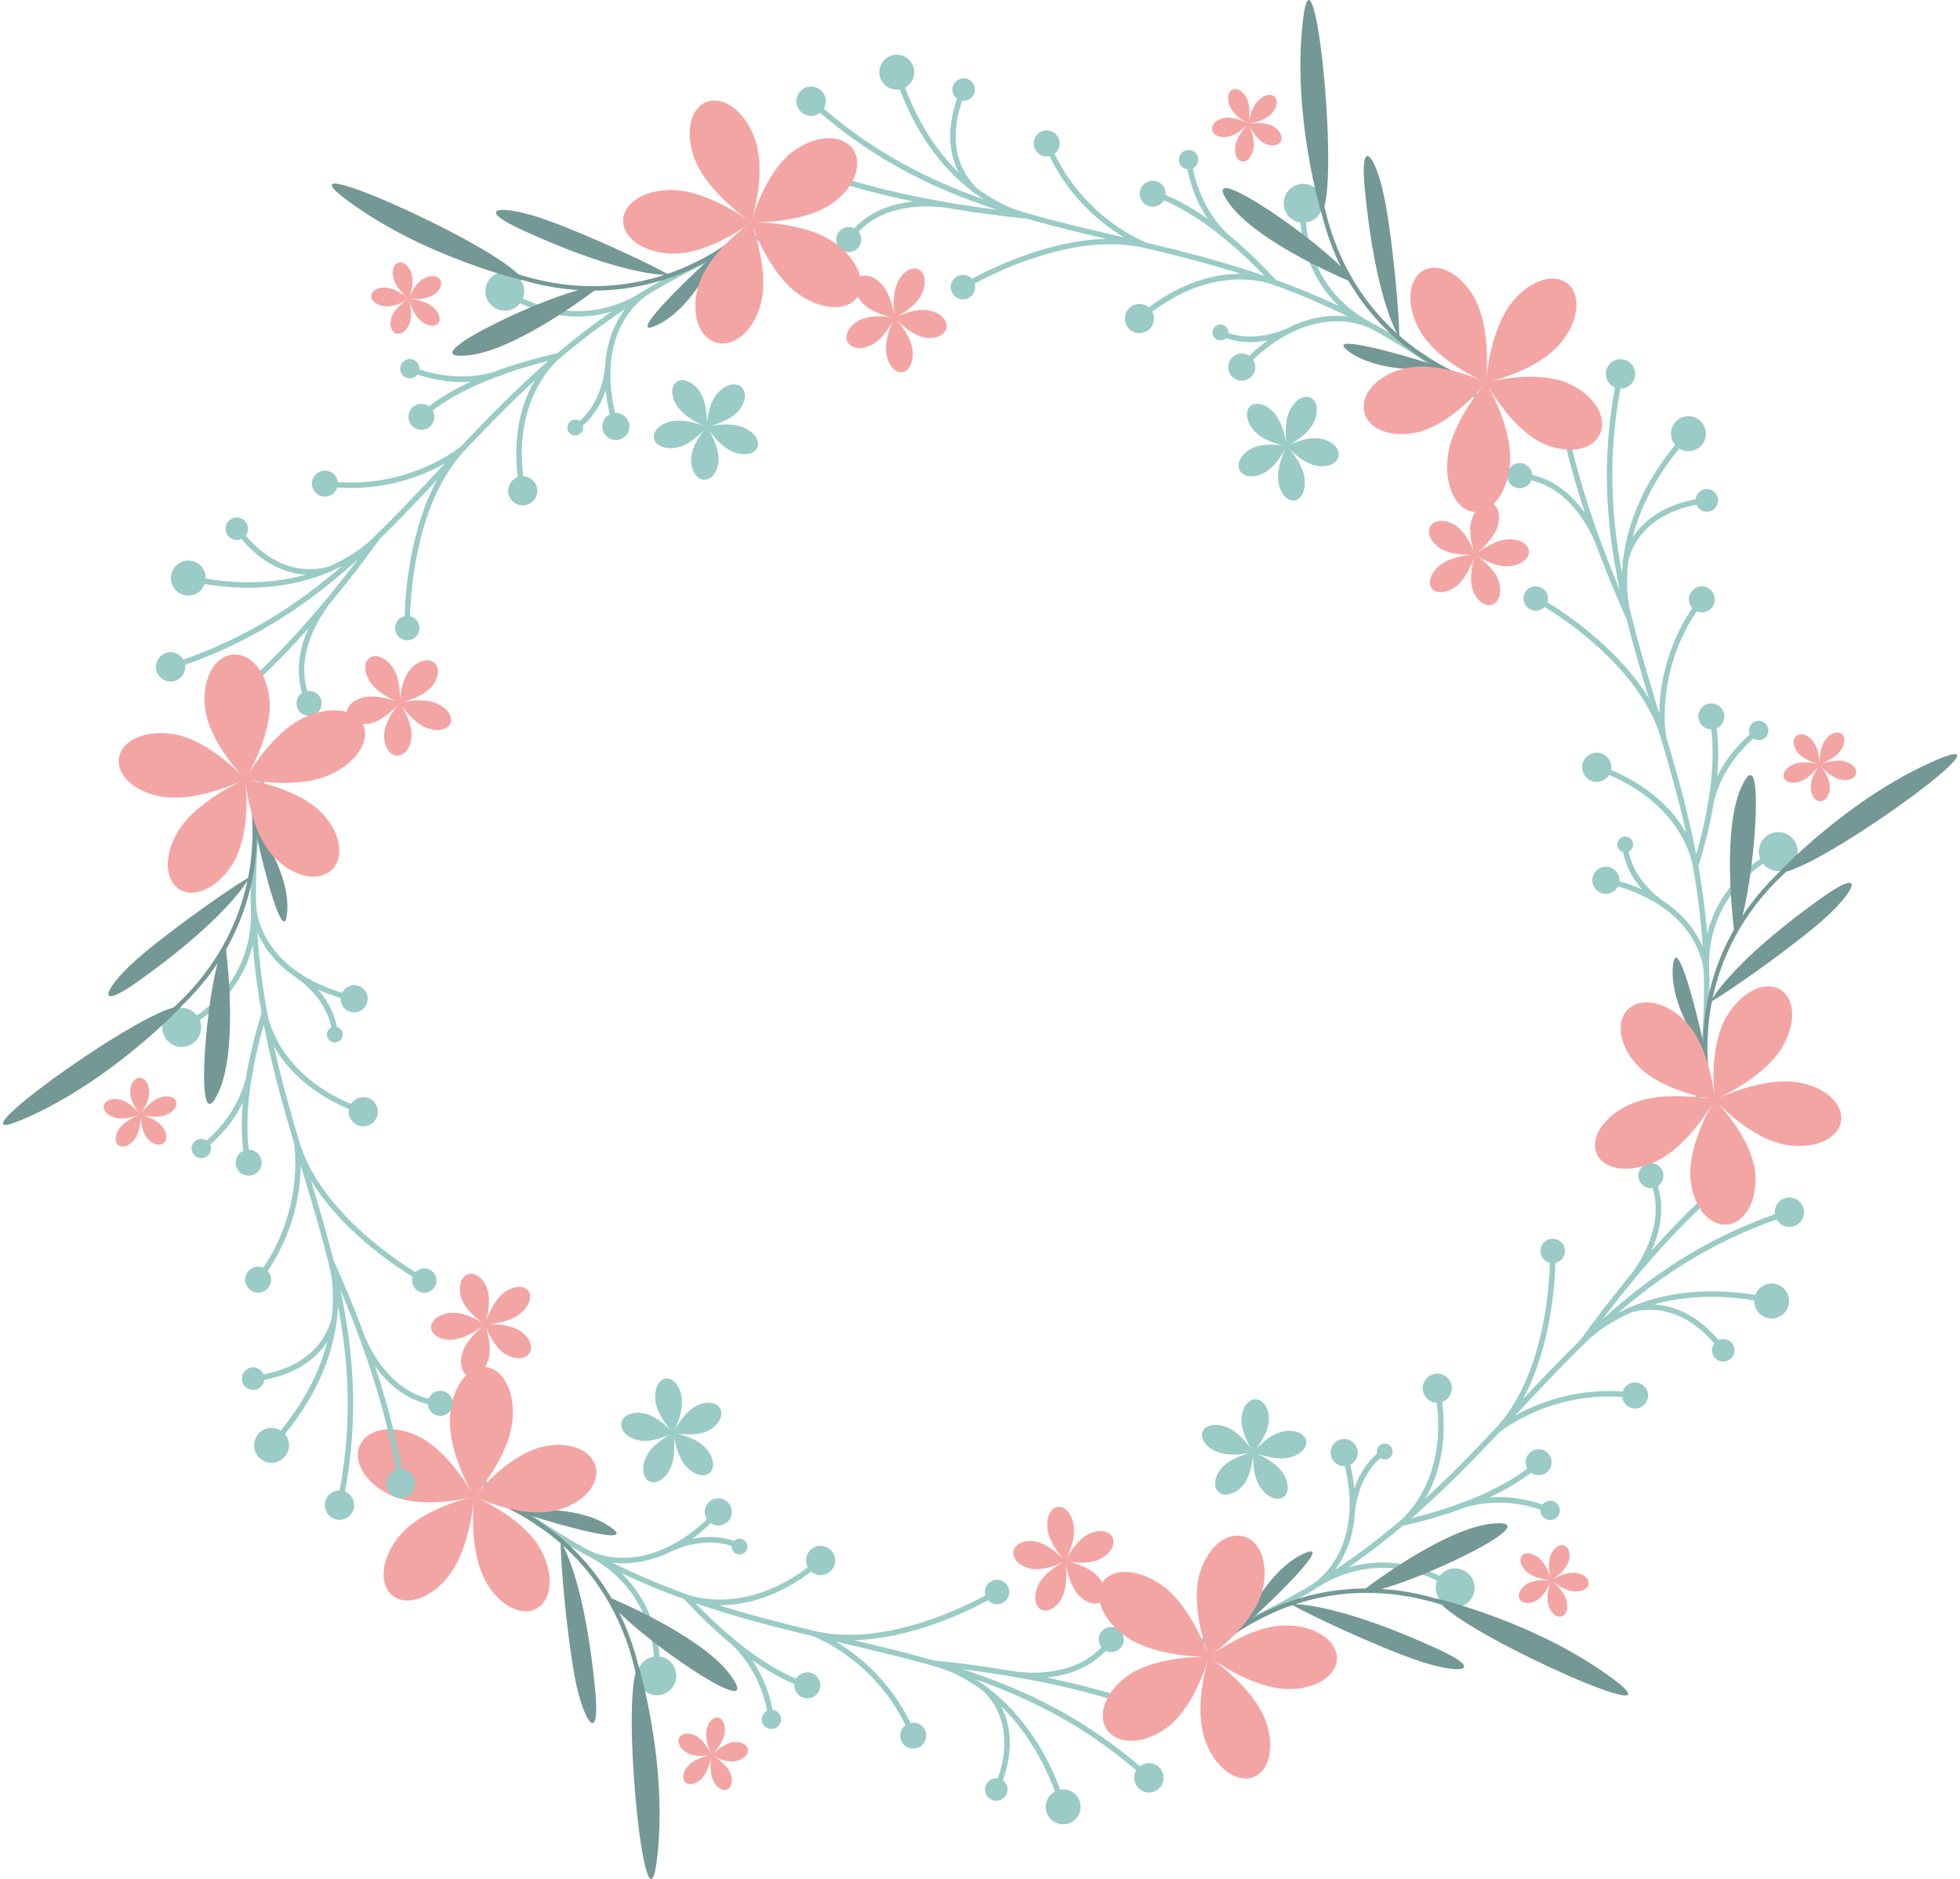 <svg width="340" height="326" viewBox="0 0 340 326" fill="none" xmlns="http://www.w3.org/2000/svg">
<g clip-path="url(#clip0_5528_6682)">
<path d="M116.997 292.176C117.794 290.489 117.077 288.475 115.393 287.676C115.076 287.525 114.743 287.445 114.413 287.397C114.124 283.725 112.818 277.749 107.797 272.926C111.473 274.667 115.104 276.152 118.698 277.454C121.762 280.777 124.584 283.394 127.097 285.45C128.961 287.272 131.92 290.963 133.08 296.794C132.75 296.955 132.465 297.221 132.295 297.577C131.898 298.417 132.256 299.418 133.092 299.816C133.931 300.213 134.93 299.854 135.328 299.017C135.725 298.177 135.366 297.176 134.53 296.778C134.364 296.698 134.191 296.656 134.018 296.637C133.304 292.981 131.923 290.142 130.505 288.042C133.685 290.277 136.179 291.502 137.803 292.157C137.707 293.08 138.184 294.007 139.071 294.427C140.195 294.96 141.54 294.482 142.072 293.356C142.603 292.23 142.126 290.883 141.002 290.351C139.942 289.847 138.7 290.251 138.11 291.239C136.032 290.389 132.436 288.552 127.764 284.754C126.918 283.936 126.278 283.474 126.076 283.333C124.382 281.864 122.569 280.152 120.654 278.147C127.546 280.527 134.303 282.265 140.973 283.856C141.358 283.997 151.458 287.801 157.082 299.309C156.793 299.524 156.547 299.8 156.383 300.146C155.852 301.272 156.329 302.619 157.453 303.151C158.577 303.684 159.922 303.206 160.454 302.08C160.985 300.954 160.508 299.607 159.384 299.075C158.916 298.853 158.414 298.815 157.946 298.918C154.247 291.335 148.659 286.99 144.983 284.802C145.322 284.882 145.662 284.963 146.001 285.04C151.894 286.419 157.684 287.775 163.381 289.472C164.94 290.014 167.489 291.114 170.333 293.196C170.551 293.366 176.709 298.321 173.087 308.523C172.267 308.418 171.438 308.831 171.066 309.617C170.602 310.595 171.018 311.763 171.995 312.228C172.972 312.693 174.138 312.276 174.602 311.298C175.015 310.429 174.727 309.412 173.971 308.87C176.053 303.029 175.079 298.77 173.692 296.053C176.92 299.203 180.414 303.915 183.008 310.804C182.457 311.099 181.987 311.561 181.698 312.17C180.981 313.684 181.625 315.493 183.136 316.211C184.648 316.93 186.454 316.282 187.171 314.771C187.889 313.257 187.242 311.448 185.733 310.73C185.144 310.451 184.51 310.384 183.914 310.49C180.546 301.515 175.617 296.057 171.284 292.772C171.054 292.554 170.906 292.439 170.897 292.432C170.842 292.391 170.778 292.365 170.714 292.349C170.24 292.006 169.773 291.688 169.318 291.393C178.826 294.729 188.074 299.399 197.121 307.151C197.083 307.215 197.038 307.276 197.003 307.346C196.401 308.62 196.942 310.137 198.213 310.74C199.481 311.343 200.999 310.801 201.601 309.527C202.203 308.254 201.662 306.737 200.391 306.134C199.494 305.707 198.479 305.861 197.742 306.435C187.741 297.862 177.516 293.023 166.987 289.6C169.577 289.924 172.024 290.28 174.32 290.659C174.538 290.707 175.092 290.819 175.905 290.925C187.725 292.978 195.401 295.534 198.931 296.881C198.71 297.987 199.244 299.142 200.311 299.649C201.563 300.245 203.062 299.71 203.657 298.452C204.253 297.198 203.718 295.697 202.463 295.101C201.316 294.556 199.971 294.966 199.296 296.002C196.305 294.86 190.386 292.865 181.548 291.031C184.939 290.704 188.856 289.543 191.812 286.393C191.821 286.399 191.831 286.406 191.84 286.412C192.926 286.929 194.223 286.464 194.739 285.376C195.254 284.289 194.79 282.987 193.704 282.474C192.619 281.957 191.318 282.422 190.806 283.51C190.441 284.283 190.575 285.161 191.072 285.79C186.419 290.691 179.197 290.402 176.024 289.982C175.534 289.899 175.037 289.812 174.535 289.732C174.483 289.719 174.445 289.713 174.439 289.709C174.419 289.703 174.4 289.709 174.381 289.706C170.631 289.09 166.5 288.529 161.975 288.077C157.415 286.775 152.797 285.665 148.115 284.565C157.921 284.328 167.512 279.728 171.396 277.631C171.576 277.826 171.793 277.996 172.05 278.115C173.106 278.619 174.371 278.166 174.874 277.105C175.377 276.046 174.925 274.779 173.865 274.276C172.809 273.772 171.544 274.225 171.041 275.286C170.807 275.78 170.788 276.316 170.932 276.8C166.196 279.359 152.819 285.707 141.226 282.942C135.795 281.646 130.306 280.251 124.734 278.493C125.118 278.493 125.515 278.493 125.932 278.474C129.512 278.304 134.844 277.108 140.717 272.656C140.881 272.794 141.057 272.922 141.262 273.019C142.523 273.618 144.029 273.08 144.627 271.816C145.226 270.552 144.688 269.045 143.426 268.445C142.165 267.845 140.66 268.384 140.061 269.648C139.705 270.398 139.76 271.235 140.122 271.915C128.715 280.546 119.239 276.636 119.139 276.595C119.117 276.585 119.098 276.585 119.075 276.579C114.848 275.049 110.57 273.266 106.224 271.104C108.533 271.38 111.588 271.226 115.092 269.782C115.149 269.776 115.204 269.763 115.258 269.734C115.367 269.677 115.476 269.625 115.582 269.571C115.931 269.417 116.286 269.247 116.642 269.067C121.544 266.921 125.189 267.624 126.918 268.227C126.883 268.772 127.174 269.308 127.699 269.558C128.385 269.882 129.205 269.59 129.528 268.904C129.851 268.217 129.56 267.396 128.875 267.072C128.337 266.816 127.715 266.947 127.318 267.348C125.935 266.838 123.434 266.274 120.071 266.963C121.131 266.197 122.214 265.305 123.312 264.266C123.402 264.327 123.492 264.388 123.591 264.436C124.763 264.994 126.166 264.49 126.723 263.316C127.28 262.143 126.777 260.738 125.605 260.18C124.433 259.622 123.03 260.125 122.473 261.299C122.111 262.066 122.204 262.928 122.636 263.589C120.353 265.738 118.156 267.242 116.104 268.265C115.838 268.384 115.566 268.516 115.29 268.65C108.661 271.617 103.675 269.693 102.42 269.099C102.311 269.042 102.199 268.984 102.087 268.929C102.071 268.92 102.051 268.92 102.035 268.913C95.999 265.594 89.838 261.498 83.522 256.325C83.321 256.158 83.019 256.19 82.853 256.392C82.827 256.424 82.808 256.456 82.792 256.491C82.699 256.684 82.747 256.921 82.92 257.062C89.85 262.739 96.591 267.124 103.182 270.616C111.268 275.434 113.103 283.061 113.458 287.39C112.379 287.548 111.399 288.224 110.896 289.286C110.099 290.973 110.816 292.987 112.501 293.786C114.185 294.584 116.196 293.866 116.994 292.179L116.997 292.176Z" fill="#9ACBC6"/>
<path d="M122.838 248.21C124.651 247.296 125.544 245.651 124.981 244.461C124.417 243.271 122.611 242.989 120.798 243.903C118.89 244.865 117.449 247.344 116.968 248.252C117.417 247.328 118.56 244.685 118.252 242.488C117.958 240.4 116.722 238.992 115.466 239.169C114.211 239.345 113.414 241.045 113.708 243.133C114.016 245.307 115.819 247.508 116.517 248.29C115.787 247.536 113.734 245.59 111.655 245.198C109.66 244.823 108.005 245.596 107.793 246.895C107.582 248.194 108.895 249.525 110.89 249.9C113.036 250.304 115.681 249.137 116.523 248.726C115.69 249.159 113.173 250.599 112.165 252.598C111.226 254.455 111.438 256.341 112.562 256.966C113.686 257.591 115.293 256.716 116.232 254.862C117.25 252.848 116.959 249.823 116.837 248.884C116.981 249.82 117.538 252.809 119.075 254.461C120.491 255.985 122.278 256.376 123.184 255.465C124.09 254.551 123.77 252.681 122.355 251.158C120.83 249.519 118.015 248.835 117.096 248.653C118.022 248.813 120.885 249.198 122.835 248.213L122.838 248.21ZM116.798 248.592C116.798 248.592 116.792 248.595 116.786 248.598C116.786 248.598 116.779 248.598 116.779 248.601C116.789 248.595 116.798 248.592 116.798 248.592ZM116.808 248.592H116.798C116.798 248.592 116.798 248.598 116.798 248.608C116.798 248.614 116.798 248.624 116.802 248.637C116.798 248.608 116.795 248.595 116.795 248.595C116.795 248.595 116.805 248.595 116.818 248.598C116.811 248.598 116.808 248.598 116.805 248.598L116.808 248.592Z" fill="#9ACBC6"/>
<path d="M190.851 270.469C192.663 269.555 193.557 267.909 192.993 266.719C192.43 265.529 190.624 265.247 188.811 266.161C186.902 267.123 185.461 269.603 184.981 270.51C185.429 269.587 186.572 266.944 186.265 264.747C185.97 262.659 184.734 261.251 183.479 261.427C182.224 261.604 181.426 263.304 181.721 265.392C182.028 267.566 183.831 269.766 184.529 270.549C183.799 269.795 181.746 267.848 179.668 267.457C177.673 267.082 176.017 267.855 175.803 269.154C175.591 270.453 176.904 271.784 178.9 272.159C181.045 272.563 183.69 271.399 184.533 270.985C183.7 271.418 181.183 272.858 180.174 274.856C179.236 276.713 179.447 278.599 180.571 279.225C181.695 279.85 183.303 278.974 184.241 277.121C185.259 275.106 184.968 272.082 184.846 271.142C184.99 272.079 185.548 275.068 187.085 276.72C188.5 278.243 190.287 278.634 191.194 277.724C192.1 276.81 191.78 274.94 190.364 273.416C188.84 271.777 186.025 271.094 185.106 270.911C186.031 271.072 188.894 271.457 190.844 270.472L190.851 270.469ZM184.811 270.85C184.811 270.85 184.805 270.854 184.798 270.857C184.798 270.857 184.792 270.857 184.792 270.86C184.802 270.854 184.811 270.85 184.811 270.85ZM184.821 270.85H184.811C184.811 270.85 184.811 270.857 184.811 270.863C184.811 270.87 184.811 270.879 184.814 270.892C184.811 270.863 184.808 270.85 184.808 270.85C184.808 270.85 184.818 270.85 184.83 270.854C184.824 270.854 184.821 270.854 184.818 270.854L184.821 270.85Z" fill="#F3A5A4"/>
<path d="M127.523 305.55C128.92 305.329 129.861 304.428 129.739 303.52C129.618 302.612 128.481 302.041 127.085 302.26C125.615 302.494 124.132 303.828 123.623 304.328C124.116 303.809 125.435 302.301 125.695 300.781C125.941 299.334 125.423 298.135 124.552 297.987C123.68 297.84 122.793 298.796 122.547 300.242C122.291 301.75 123.018 303.591 123.315 304.261C122.992 303.607 122.044 301.878 120.747 301.175C119.505 300.502 118.24 300.662 117.823 301.48C117.407 302.295 117.996 303.459 119.239 304.133C120.577 304.857 122.576 304.646 123.226 304.553C122.582 304.665 120.606 305.082 119.514 306.192C118.499 307.221 118.24 308.52 118.851 309.174C119.463 309.829 120.715 309.591 121.733 308.559C122.835 307.439 123.287 305.371 123.405 304.723C123.299 305.374 123.04 307.475 123.706 308.899C124.321 310.21 125.426 310.849 126.22 310.438C127.014 310.024 127.2 308.716 126.585 307.407C125.922 305.996 124.199 304.944 123.629 304.627C124.209 304.931 126.025 305.794 127.527 305.557L127.523 305.55ZM123.437 304.517C123.437 304.517 123.434 304.517 123.427 304.517C123.427 304.517 123.424 304.517 123.421 304.517C123.431 304.517 123.434 304.517 123.437 304.517ZM123.443 304.521L123.437 304.517C123.437 304.517 123.437 304.524 123.437 304.527C123.437 304.533 123.437 304.537 123.434 304.546C123.434 304.527 123.437 304.517 123.437 304.517C123.437 304.517 123.443 304.517 123.45 304.524C123.447 304.524 123.443 304.521 123.44 304.521H123.443Z" fill="#F3A5A4"/>
<path d="M110.246 290.197C107.976 298.776 112.177 337.922 113.987 322.398C115.911 305.89 110.759 288.952 110.759 288.952C110.752 288.962 110.746 288.975 110.74 288.981C109.901 285.53 108.748 282.461 107.403 279.751C113.804 286.168 132.769 298.959 126.736 290.649C122.278 284.507 109.286 278.673 106.093 277.303C103.054 272.095 99.358 268.378 96.156 265.844C94.692 264.686 93.258 263.717 91.909 262.899C96.841 264.522 110.88 268.458 105.914 264.943C100.892 261.389 92.505 261.812 90.667 262.171C86.917 260.067 84.16 259.275 84.118 259.262C83.913 259.205 83.702 259.323 83.644 259.529C83.638 259.551 83.634 259.577 83.631 259.599C83.615 259.782 83.731 259.952 83.91 260.003C83.968 260.019 89.581 261.629 95.675 266.447C96.191 266.854 96.726 267.306 97.264 267.781C97.222 270.299 98.17 282.477 99.643 290.63C101.12 298.792 104.2 303.125 103.249 293.218C101.696 277.066 98.705 270.132 97.655 268.124C102.506 272.502 107.909 279.529 110.246 290.194V290.197Z" fill="#749895"/>
<path d="M96.374 262.069C101.055 260.949 104.008 257.643 103.355 254.593C102.702 251.542 98.692 249.903 94.01 251.026C89.088 252.203 84.409 257.136 82.811 258.964C84.345 257.075 88.428 251.607 88.909 246.372C89.364 241.395 87.282 237.472 84.291 237.196C81.3 236.92 78.539 240.4 78.082 245.378C77.608 250.564 80.567 256.616 81.755 258.807C80.483 256.671 76.807 251.061 72.224 249.021C67.827 247.065 63.584 247.947 62.39 250.827C61.195 253.707 63.498 257.495 67.895 259.452C72.625 261.556 79.356 260.311 81.53 259.82C79.375 260.366 72.785 262.309 69.371 266.367C66.197 270.135 65.659 274.603 67.911 276.659C70.162 278.715 74.347 277.576 77.521 273.808C80.967 269.718 81.944 262.582 82.174 260.346C81.992 262.585 81.659 269.782 84.3 274.43C86.737 278.715 90.648 280.594 93.232 278.987C95.82 277.377 96.105 272.884 93.668 268.602C91.045 263.993 84.922 260.879 82.901 259.949C84.947 260.824 91.343 263.275 96.374 262.072V262.069ZM82.232 259.65C82.232 259.65 82.216 259.654 82.2 259.66C82.193 259.66 82.187 259.66 82.18 259.663C82.209 259.657 82.225 259.65 82.232 259.65ZM82.254 259.66L82.235 259.65C82.235 259.65 82.235 259.667 82.235 259.689C82.235 259.705 82.232 259.727 82.229 259.756C82.235 259.689 82.235 259.654 82.235 259.654C82.235 259.654 82.257 259.663 82.286 259.676C82.273 259.67 82.264 259.667 82.257 259.663L82.254 259.66Z" fill="#F3A5A4"/>
<path d="M255.197 273.561C254.137 272.024 252.036 271.639 250.505 272.701C250.217 272.9 249.98 273.147 249.775 273.413C246.457 271.829 240.635 269.975 233.952 271.915C237.299 269.596 240.398 267.191 243.319 264.724C247.726 263.727 251.399 262.592 254.435 261.437C256.942 260.731 261.614 260.01 267.235 261.921C267.209 262.29 267.295 262.665 267.52 262.993C268.048 263.756 269.092 263.948 269.854 263.419C270.616 262.893 270.808 261.844 270.28 261.081C269.752 260.318 268.708 260.125 267.946 260.654C267.795 260.76 267.673 260.889 267.568 261.03C264.048 259.824 260.903 259.599 258.377 259.779C261.899 258.137 264.208 256.588 265.582 255.507C266.335 256.052 267.372 256.1 268.179 255.542C269.204 254.833 269.46 253.428 268.753 252.402C268.045 251.376 266.642 251.119 265.617 251.828C264.653 252.495 264.381 253.775 264.942 254.779C263.168 256.158 259.783 258.355 254.159 260.51C253.029 260.834 252.308 261.158 252.087 261.264C249.97 261.998 247.581 262.713 244.891 263.374C250.396 258.586 255.277 253.595 259.988 248.605C260.301 248.342 268.64 241.484 281.405 242.36C281.447 242.716 281.562 243.069 281.78 243.386C282.488 244.413 283.89 244.669 284.915 243.96C285.94 243.252 286.196 241.847 285.488 240.82C284.781 239.794 283.378 239.538 282.353 240.246C281.927 240.541 281.642 240.958 281.498 241.414C273.095 240.83 266.543 243.508 262.812 245.599C263.049 245.346 263.289 245.089 263.526 244.836C267.667 240.413 271.734 236.07 276.048 231.978C277.297 230.897 279.522 229.236 282.744 227.808C283 227.703 290.366 224.842 297.376 233.081C296.873 233.739 296.818 234.666 297.312 235.381C297.926 236.272 299.143 236.494 300.034 235.878C300.924 235.262 301.145 234.043 300.53 233.152C299.982 232.36 298.961 232.1 298.115 232.485C294.106 227.76 289.936 226.474 286.894 226.317C291.23 225.092 297.052 224.415 304.306 225.615C304.286 226.24 304.45 226.878 304.831 227.433C305.782 228.812 307.668 229.159 309.045 228.206C310.422 227.254 310.765 225.364 309.817 223.985C308.866 222.606 306.98 222.263 305.603 223.212C305.065 223.584 304.69 224.101 304.485 224.668C295.041 223.103 287.855 224.646 282.849 226.766C282.545 226.856 282.372 226.926 282.36 226.933C282.295 226.962 282.241 227 282.196 227.051C281.661 227.292 281.152 227.539 280.672 227.786C288.31 221.208 296.975 215.521 308.197 211.551C308.235 211.618 308.261 211.685 308.305 211.749C309.103 212.907 310.688 213.199 311.844 212.397C313 211.599 313.292 210.011 312.491 208.853C311.694 207.695 310.108 207.404 308.952 208.205C308.136 208.77 307.761 209.729 307.889 210.653C295.477 215.04 286.177 221.49 277.953 228.912C279.529 226.827 281.059 224.883 282.536 223.081C282.686 222.917 283.061 222.491 283.557 221.84C291.24 212.612 297.292 207.234 300.219 204.847C301.065 205.595 302.333 205.704 303.303 205.033C304.443 204.244 304.732 202.676 303.944 201.534C303.156 200.392 301.59 200.104 300.45 200.893C299.406 201.614 299.089 202.987 299.646 204.09C297.164 206.114 292.479 210.248 286.475 217C287.887 213.895 288.841 209.915 287.595 205.781C287.605 205.774 287.615 205.771 287.624 205.765C288.614 205.081 288.86 203.722 288.178 202.73C287.496 201.739 286.138 201.492 285.149 202.176C284.159 202.859 283.913 204.219 284.595 205.21C285.082 205.915 285.908 206.236 286.702 206.121C288.614 212.606 284.752 218.725 282.801 221.269C282.484 221.65 282.164 222.038 281.841 222.433C281.806 222.471 281.78 222.5 281.773 222.504C281.761 222.52 281.754 222.536 281.741 222.552C279.333 225.499 276.784 228.799 274.129 232.497C270.725 235.801 267.456 239.252 264.163 242.764C268.861 234.14 269.681 223.523 269.809 219.104C270.069 219.046 270.322 218.94 270.555 218.78C271.519 218.113 271.76 216.791 271.093 215.826C270.427 214.861 269.108 214.62 268.144 215.287C267.18 215.954 266.94 217.276 267.606 218.241C267.917 218.69 268.368 218.975 268.861 219.091C268.704 224.479 267.507 239.255 259.321 247.925C255.485 251.988 251.536 256.052 247.229 260.003C247.425 259.67 247.62 259.327 247.812 258.955C249.455 255.763 251.088 250.542 250.175 243.223C250.377 243.149 250.576 243.059 250.761 242.931C251.911 242.135 252.196 240.561 251.405 239.409C250.611 238.258 249.039 237.972 247.889 238.765C246.742 239.56 246.454 241.135 247.245 242.286C247.716 242.969 248.465 243.341 249.237 243.367C250.998 257.575 242.88 263.839 242.794 263.903C242.775 263.916 242.765 263.935 242.749 263.951C239.313 266.854 235.63 269.673 231.589 272.358C232.982 270.491 234.378 267.768 234.881 264.006C234.903 263.955 234.919 263.897 234.922 263.836C234.929 263.711 234.935 263.595 234.945 263.474C234.986 263.095 235.018 262.704 235.041 262.303C235.636 256.979 238.067 254.166 239.454 252.966C239.908 253.268 240.517 253.284 240.994 252.954C241.619 252.521 241.775 251.664 241.343 251.039C240.911 250.413 240.056 250.256 239.431 250.689C238.941 251.029 238.743 251.632 238.89 252.177C237.76 253.124 236.021 255.01 234.935 258.271C234.804 256.969 234.573 255.584 234.224 254.111C234.32 254.063 234.42 254.018 234.509 253.954C235.576 253.217 235.845 251.751 235.108 250.68C234.372 249.612 232.908 249.342 231.838 250.08C230.772 250.818 230.503 252.287 231.24 253.355C231.723 254.054 232.514 254.403 233.302 254.358C234.019 257.415 234.221 260.071 234.08 262.364C234.051 262.656 234.026 262.954 234.006 263.262C233.257 270.494 229.097 273.859 227.96 274.648C227.855 274.715 227.749 274.783 227.646 274.853C227.63 274.863 227.621 274.879 227.608 274.892C221.719 278.468 215.096 281.762 207.465 284.655C207.218 284.748 207.097 285.023 207.19 285.267C207.202 285.306 207.222 285.338 207.244 285.37C207.366 285.546 207.593 285.623 207.801 285.543C216.175 282.371 223.336 278.718 229.651 274.744C237.859 270.138 245.375 272.361 249.295 274.218C248.891 275.232 248.987 276.422 249.653 277.387C250.713 278.923 252.814 279.308 254.345 278.246C255.876 277.185 256.263 275.081 255.203 273.548L255.197 273.561Z" fill="#9ACBC6"/>
<path d="M220.102 246.51C220.217 244.48 219.24 242.883 217.93 242.777C216.621 242.671 215.474 244.095 215.359 246.125C215.237 248.261 216.659 250.75 217.203 251.619C216.627 250.769 214.917 248.454 212.861 247.626C210.907 246.837 209.072 247.206 208.599 248.383C208.125 249.56 209.194 251.1 211.148 251.889C213.181 252.71 215.983 252.245 217.011 252.03C215.996 252.287 213.287 253.095 211.907 254.702C210.584 256.244 210.424 258.069 211.442 258.9C212.461 259.734 214.267 259.259 215.589 257.717C217.011 256.058 217.325 253.181 217.392 252.242C217.351 253.181 217.338 256.084 218.558 257.957C219.695 259.699 221.431 260.459 222.535 259.795C223.637 259.134 223.685 257.3 222.551 255.558C221.318 253.669 218.558 252.405 217.684 252.043C218.564 252.386 221.427 253.396 223.624 252.89C225.648 252.421 226.881 251.068 226.545 249.827C226.209 248.585 224.431 247.925 222.407 248.393C220.23 248.896 218.231 250.997 217.61 251.703C218.212 250.981 219.977 248.691 220.098 246.507L220.102 246.51ZM217.412 251.94C217.412 251.94 217.412 251.947 217.412 251.953C217.412 251.953 217.412 251.959 217.412 251.963C217.412 251.95 217.412 251.943 217.412 251.94ZM217.418 251.931L217.412 251.937C217.412 251.937 217.418 251.937 217.428 251.943C217.434 251.943 217.444 251.95 217.453 251.953C217.428 251.943 217.412 251.937 217.412 251.937C217.412 251.937 217.418 251.927 217.428 251.918C217.424 251.921 217.421 251.927 217.418 251.927V251.931Z" fill="#9ACBC6"/>
<path d="M272.025 271.117C272.531 269.795 272.224 268.528 271.378 268.179C270.533 267.829 269.47 268.532 268.961 269.853C268.426 271.245 268.842 273.198 269.018 273.891C268.817 273.205 268.173 271.306 266.985 270.318C265.858 269.381 264.561 269.234 263.997 269.914C263.433 270.594 263.814 271.841 264.945 272.781C266.12 273.759 268.077 274.048 268.804 274.122C268.077 274.077 266.107 274.035 264.852 274.808C263.648 275.549 263.155 276.726 263.654 277.496C264.151 278.266 265.451 278.336 266.655 277.595C267.949 276.797 268.769 274.956 269.012 274.35C268.785 274.962 268.16 276.887 268.573 278.388C268.957 279.783 269.947 280.658 270.821 280.453C271.692 280.248 272.112 279.045 271.731 277.647C271.314 276.13 269.752 274.706 269.249 274.279C269.761 274.696 271.446 275.972 273.009 276.104C274.45 276.226 275.554 275.591 275.596 274.693C275.638 273.798 274.597 272.98 273.156 272.861C271.606 272.73 269.835 273.698 269.271 274.035C269.825 273.686 271.478 272.541 272.025 271.12V271.117ZM269.089 274.144C269.089 274.144 269.089 274.148 269.086 274.154C269.086 274.154 269.086 274.157 269.086 274.16C269.086 274.151 269.089 274.147 269.092 274.144H269.089ZM269.095 274.141L269.089 274.144C269.089 274.144 269.092 274.147 269.098 274.151C269.102 274.154 269.108 274.157 269.114 274.164C269.098 274.151 269.092 274.144 269.092 274.144C269.092 274.144 269.098 274.141 269.105 274.135C269.102 274.135 269.098 274.138 269.095 274.141Z" fill="#F3A5A4"/>
<path d="M250.111 278.423C256.394 284.684 292.345 300.611 279.826 291.281C266.514 281.358 249.291 277.358 249.291 277.358C249.295 277.368 249.304 277.381 249.308 277.39C245.903 276.393 242.675 275.857 239.655 275.671C248.404 273.33 268.948 263.275 258.745 264.352C251.203 265.148 239.665 273.5 236.885 275.584C230.865 275.616 225.802 276.964 222.007 278.474C220.275 279.164 218.718 279.924 217.338 280.684C221.21 277.22 231.627 267.008 226.106 269.558C220.521 272.137 216.694 279.622 216.086 281.396C212.39 283.596 210.325 285.591 210.296 285.62C210.145 285.768 210.142 286.015 210.289 286.165C210.305 286.181 210.325 286.197 210.344 286.21C210.491 286.316 210.699 286.303 210.834 286.169C210.875 286.127 215.077 282.063 222.289 279.186C222.9 278.942 223.557 278.705 224.236 278.474C226.391 279.77 237.398 285.036 245.183 287.833C252.981 290.636 258.268 290.126 249.224 286.002C234.48 279.273 226.99 278.4 224.729 278.307C230.942 276.287 239.716 275.116 250.108 278.42L250.111 278.423Z" fill="#749895"/>
<path d="M218.853 276.393C220.223 271.774 218.843 267.56 215.878 266.601C212.912 265.642 209.492 268.301 208.121 272.919C206.68 277.778 208.605 284.302 209.386 286.601C208.519 284.324 205.832 278.051 201.547 275.02C197.473 272.137 193.035 271.983 191.302 274.436C189.57 276.893 191.197 281.027 195.273 283.911C199.52 286.916 206.235 287.374 208.72 287.442C206.235 287.477 199.549 287.859 195.494 290.816C191.603 293.654 190.246 297.772 192.138 300.249C194.031 302.725 198.46 302.622 202.347 299.787C206.53 296.737 208.823 290.274 209.486 288.144C208.88 290.287 207.266 296.974 209.066 301.964C210.738 306.602 214.334 309.303 217.235 308.376C220.137 307.452 221.248 303.251 219.576 298.613C217.764 293.581 212.08 289.161 210.264 287.846C212.108 289.122 218.164 293.013 223.506 293.042C228.428 293.071 232.011 290.62 231.912 287.573C231.813 284.523 228.072 282.031 223.147 282.002C217.85 281.97 212.096 285.726 210.28 287.015C212.064 285.678 217.376 281.358 218.853 276.389V276.393ZM209.691 287.448C209.691 287.448 209.687 287.464 209.681 287.48C209.681 287.483 209.678 287.493 209.675 287.5C209.681 287.471 209.687 287.455 209.687 287.448H209.691ZM209.71 287.432L209.691 287.445C209.691 287.445 209.703 287.455 209.723 287.467C209.735 287.477 209.751 287.49 209.777 287.506C209.723 287.467 209.691 287.448 209.691 287.448C209.691 287.448 209.71 287.432 209.735 287.413C209.726 287.423 209.716 287.429 209.71 287.432Z" fill="#F3A5A4"/>
<path d="M308.2 144.383C306.342 144.534 304.959 146.163 305.109 148.023C305.138 148.376 305.234 148.7 305.359 149.011C302.33 151.096 297.818 155.217 296.152 161.985C295.822 157.924 295.291 154.034 294.618 150.265C295.96 145.945 296.812 142.189 297.334 138.982C297.978 136.455 299.688 132.041 304.152 128.122C304.456 128.327 304.828 128.443 305.222 128.411C306.144 128.337 306.832 127.526 306.759 126.599C306.685 125.675 305.875 124.985 304.949 125.059C304.027 125.133 303.339 125.944 303.412 126.871C303.428 127.054 303.479 127.227 303.547 127.388C300.745 129.835 298.977 132.452 297.869 134.732C298.211 130.855 298.026 128.08 297.779 126.345C298.628 125.967 299.188 125.091 299.108 124.11C299.009 122.869 297.92 121.942 296.681 122.044C295.441 122.144 294.516 123.234 294.618 124.475C294.714 125.646 295.685 126.522 296.831 126.538C297.135 128.767 297.344 132.802 296.396 138.754C296.111 139.896 296.031 140.682 296.011 140.929C295.586 143.132 295.012 145.56 294.24 148.226C292.851 141.057 290.977 134.328 289.017 127.747C288.947 127.343 287.186 116.682 294.327 106.049C294.657 106.194 295.019 106.268 295.4 106.239C296.639 106.139 297.565 105.049 297.462 103.808C297.363 102.566 296.274 101.639 295.035 101.742C293.795 101.842 292.87 102.932 292.972 104.173C293.014 104.69 293.232 105.145 293.555 105.501C288.848 112.499 287.887 119.52 287.832 123.802C287.73 123.468 287.631 123.135 287.528 122.798C285.773 116.996 284.054 111.297 282.67 105.507C282.36 103.885 282.036 101.123 282.414 97.614C282.452 97.338 283.66 89.522 294.289 87.563C294.606 88.326 295.377 88.839 296.245 88.769C297.321 88.682 298.125 87.736 298.035 86.658C297.949 85.581 297.004 84.775 295.928 84.862C294.971 84.939 294.234 85.696 294.144 86.623C288.053 87.739 284.857 90.712 283.202 93.272C284.31 88.897 286.638 83.512 291.301 77.819C291.832 78.149 292.463 78.326 293.136 78.271C294.804 78.136 296.043 76.674 295.909 75.003C295.774 73.332 294.311 72.091 292.646 72.225C290.977 72.36 289.738 73.826 289.872 75.493C289.924 76.145 290.183 76.728 290.574 77.193C284.499 84.602 282.241 91.607 281.569 97.008C281.495 97.316 281.469 97.502 281.469 97.515C281.46 97.585 281.469 97.65 281.489 97.714C281.428 98.297 281.389 98.862 281.36 99.404C279.493 89.49 278.904 79.131 281.085 67.411C281.162 67.411 281.236 67.421 281.312 67.414C282.712 67.302 283.756 66.07 283.644 64.669C283.532 63.267 282.302 62.222 280.902 62.334C279.503 62.446 278.459 63.678 278.571 65.079C278.651 66.07 279.292 66.876 280.153 67.225C277.742 80.186 278.667 91.475 280.973 102.319C279.958 99.911 279.042 97.611 278.219 95.43C278.152 95.218 277.972 94.68 277.658 93.923C273.521 82.646 271.897 74.708 271.295 70.974C272.362 70.615 273.095 69.57 272.999 68.396C272.887 67.01 271.676 65.981 270.293 66.093C268.909 66.205 267.881 67.418 267.994 68.803C268.096 70.07 269.124 71.032 270.357 71.1C270.866 74.262 272.099 80.394 274.933 88.977C272.954 86.2 269.992 83.383 265.794 82.392C265.794 82.38 265.794 82.37 265.794 82.357C265.697 81.158 264.647 80.263 263.449 80.362C262.252 80.458 261.358 81.51 261.457 82.71C261.554 83.909 262.604 84.804 263.802 84.705C264.653 84.634 265.345 84.079 265.64 83.332C272.205 84.917 275.564 91.328 276.787 94.288C276.957 94.757 277.133 95.228 277.316 95.706C277.332 95.757 277.345 95.793 277.345 95.799C277.351 95.818 277.364 95.834 277.37 95.85C278.715 99.41 280.294 103.275 282.164 107.425C283.317 112.031 284.669 116.592 286.058 121.201C280.947 112.814 272.179 106.794 268.423 104.475C268.503 104.221 268.538 103.949 268.516 103.666C268.42 102.499 267.398 101.627 266.232 101.723C265.067 101.819 264.196 102.842 264.292 104.01C264.388 105.177 265.409 106.049 266.575 105.953C267.119 105.908 267.59 105.658 267.939 105.293C272.519 108.121 284.697 116.547 288.101 127.987C289.696 133.347 291.233 138.806 292.502 144.518C292.313 144.181 292.111 143.841 291.887 143.488C289.949 140.47 286.25 136.442 279.465 133.571C279.503 133.36 279.525 133.142 279.506 132.917C279.394 131.525 278.174 130.486 276.784 130.598C275.394 130.71 274.357 131.932 274.469 133.324C274.581 134.716 275.801 135.756 277.191 135.643C278.02 135.576 278.715 135.111 279.122 134.457C292.29 140.034 293.645 150.208 293.658 150.314C293.658 150.336 293.67 150.355 293.677 150.378C294.468 154.81 295.064 159.413 295.368 164.259C294.452 162.12 292.793 159.544 289.792 157.228C289.757 157.184 289.719 157.142 289.667 157.107C289.562 157.039 289.466 156.972 289.363 156.908C289.056 156.683 288.732 156.459 288.399 156.241C284.092 153.062 282.875 149.55 282.533 147.748C283.022 147.504 283.34 146.984 283.291 146.407C283.231 145.65 282.568 145.086 281.812 145.147C281.056 145.207 280.493 145.871 280.553 146.628C280.601 147.225 281.024 147.696 281.569 147.841C281.818 149.294 282.584 151.747 284.861 154.316C283.669 153.781 282.356 153.287 280.909 152.854C280.915 152.745 280.925 152.639 280.915 152.527C280.81 151.231 279.676 150.265 278.382 150.371C277.088 150.477 276.124 151.612 276.23 152.908C276.336 154.204 277.469 155.169 278.763 155.064C279.609 154.996 280.307 154.483 280.662 153.777C283.663 154.682 286.062 155.836 287.973 157.107C288.21 157.28 288.457 157.45 288.713 157.62C294.593 161.889 295.422 167.174 295.534 168.557C295.541 168.682 295.547 168.807 295.553 168.932C295.553 168.951 295.563 168.967 295.566 168.983C295.714 175.879 295.252 183.272 293.936 191.335C293.895 191.595 294.071 191.838 294.327 191.88C294.365 191.887 294.404 191.887 294.442 191.883C294.654 191.867 294.836 191.707 294.871 191.486C296.316 182.637 296.735 174.596 296.46 167.136C296.581 157.713 302.263 152.308 305.827 149.836C306.502 150.692 307.578 151.205 308.744 151.109C310.602 150.958 311.985 149.329 311.834 147.469C311.684 145.608 310.057 144.223 308.2 144.374V144.383Z" fill="#9ACBC6"/>
<path d="M252.504 91.18C250.806 90.064 248.936 90.112 248.19 91.196C247.444 92.281 248.1 93.987 249.801 95.103C251.588 96.277 254.451 96.286 255.475 96.251C254.451 96.325 251.594 96.652 249.852 98.018C248.193 99.317 247.594 101.094 248.376 102.095C249.157 103.096 251.024 102.938 252.68 101.636C254.406 100.283 255.408 97.621 255.735 96.62C255.447 97.63 254.79 100.382 255.491 102.384C256.164 104.301 257.663 105.35 258.892 104.885C260.122 104.42 260.615 102.614 259.943 100.696C259.219 98.634 256.888 96.921 256.109 96.395C256.9 96.899 259.405 98.365 261.637 98.24C263.712 98.124 265.236 96.999 265.214 95.712C265.191 94.426 263.632 93.467 261.56 93.583C259.309 93.708 256.836 95.472 256.087 96.046C256.827 95.453 259.129 93.474 259.789 91.315C260.397 89.327 259.843 87.579 258.601 87.248C257.358 86.918 255.898 88.13 255.29 90.119C254.636 92.258 255.453 95.042 255.751 95.934C255.427 95.052 254.329 92.377 252.504 91.177V91.18ZM255.853 96.229C255.853 96.229 255.86 96.232 255.866 96.235L255.872 96.238C255.863 96.232 255.856 96.229 255.853 96.225V96.229ZM255.85 96.219V96.229C255.85 96.229 255.856 96.225 255.863 96.219C255.869 96.216 255.876 96.21 255.885 96.203C255.863 96.222 255.85 96.232 255.85 96.232C255.85 96.232 255.85 96.222 255.844 96.21C255.844 96.216 255.847 96.219 255.85 96.222V96.219Z" fill="#F3A5A4"/>
<path d="M314.502 128.565C313.612 127.465 312.363 127.099 311.639 127.657C310.915 128.215 310.989 129.488 311.879 130.589C312.814 131.746 314.713 132.365 315.399 132.558C314.704 132.391 312.741 132 311.293 132.535C309.919 133.045 309.144 134.094 309.449 134.925C309.756 135.752 311.024 136.047 312.401 135.537C313.833 135.008 315.062 133.453 315.492 132.863C315.088 133.472 314.067 135.159 314.108 136.631C314.147 138.046 314.918 139.062 315.831 139.014C316.744 138.966 317.455 137.876 317.416 136.461C317.375 134.938 316.193 133.308 315.786 132.795C316.203 133.299 317.554 134.803 319.059 135.194C320.459 135.56 321.711 135.137 321.967 134.277C322.226 133.417 321.394 132.452 319.994 132.086C318.476 131.689 316.462 132.333 315.841 132.555C316.456 132.32 318.403 131.496 319.299 130.207C320.125 129.017 320.129 127.74 319.373 127.259C318.62 126.775 317.394 127.269 316.568 128.459C315.681 129.739 315.633 131.759 315.642 132.414C315.617 131.759 315.453 129.751 314.496 128.568L314.502 128.565ZM315.655 132.625C315.655 132.625 315.655 132.628 315.661 132.632C315.661 132.632 315.661 132.635 315.665 132.635C315.658 132.628 315.655 132.625 315.655 132.622V132.625ZM315.655 132.619V132.625C315.655 132.625 315.658 132.625 315.665 132.622C315.668 132.622 315.674 132.619 315.684 132.616C315.665 132.622 315.655 132.625 315.655 132.625C315.655 132.625 315.655 132.619 315.655 132.609C315.655 132.612 315.655 132.616 315.655 132.619Z" fill="#F3A5A4"/>
<path d="M309.862 151.228C318.415 148.909 350.164 125.691 335.836 131.881C320.603 138.466 308.53 151.404 308.53 151.404C308.539 151.404 308.555 151.404 308.565 151.404C306 153.858 303.925 156.391 302.253 158.915C304.6 150.156 306.179 127.311 302.01 136.698C298.929 143.636 300.379 157.819 300.793 161.276C297.808 166.514 296.441 171.581 295.854 175.626C295.585 177.473 295.464 179.205 295.432 180.78C294.372 175.69 290.753 161.549 290.196 167.614C289.632 173.746 294.192 180.809 295.422 182.223C295.477 186.527 296.172 189.318 296.181 189.356C296.232 189.561 296.444 189.686 296.649 189.635C296.671 189.629 296.694 189.622 296.716 189.609C296.879 189.532 296.972 189.346 296.927 189.164C296.914 189.106 295.499 183.429 296.617 175.735C296.713 175.08 296.834 174.394 296.975 173.692C299.172 172.47 309.231 165.555 315.543 160.202C321.864 154.839 324.068 149.999 315.978 155.782C302.791 165.205 298.288 171.267 297.078 173.182C298.439 166.783 301.811 158.585 309.865 151.228H309.862Z" fill="#749895"/>
<path d="M292.476 177.325C289.168 173.826 284.832 172.919 282.52 175.007C280.208 177.098 280.797 181.395 284.105 184.895C287.586 188.577 294.186 190.167 296.569 190.639C294.167 190.254 287.397 189.446 282.635 191.646C278.104 193.737 275.753 197.509 277.008 200.238C278.267 202.968 282.654 203.625 287.186 201.534C291.906 199.353 295.662 193.76 296.962 191.633C295.752 193.805 292.739 199.799 293.267 204.793C293.776 209.584 296.658 212.824 299.745 212.423C302.832 212.019 304.959 208.128 304.45 203.337C303.902 198.182 299.46 192.964 297.952 191.325C299.502 192.919 304.479 197.666 309.692 198.599C314.537 199.469 318.672 197.701 319.322 194.722C319.972 191.742 316.897 188.679 312.052 187.81C306.794 186.867 300.133 189.587 298.087 190.504C300.114 189.542 306.506 186.235 309.202 181.617C311.687 177.361 311.36 173.031 308.677 171.591C305.99 170.151 301.965 172.152 299.48 176.408C296.806 180.988 297.174 187.855 297.379 190.074C297.113 187.861 296.037 181.091 292.476 177.329V177.325ZM297.456 190.799C297.456 190.799 297.468 190.809 297.478 190.822C297.481 190.825 297.488 190.831 297.491 190.838C297.472 190.819 297.456 190.802 297.452 190.799H297.456ZM297.456 190.774V190.796C297.456 190.796 297.472 190.79 297.491 190.78C297.507 190.774 297.526 190.764 297.552 190.754C297.491 190.783 297.459 190.799 297.459 190.799H297.456C297.456 190.799 297.456 190.777 297.452 190.745C297.452 190.758 297.452 190.77 297.456 190.777V190.774Z" fill="#F3A5A4"/>
<path d="M223.003 33.824C222.206 35.511 222.923 37.526 224.607 38.324C224.924 38.475 225.257 38.555 225.587 38.603C225.876 42.276 227.182 48.251 232.204 53.075C228.527 51.333 224.896 49.848 221.303 48.546C218.238 45.223 215.417 42.606 212.903 40.55C211.039 38.728 208.08 35.037 206.921 29.206C207.25 29.045 207.535 28.779 207.705 28.423C208.102 27.583 207.744 26.582 206.908 26.184C206.069 25.787 205.07 26.146 204.672 26.983C204.275 27.823 204.634 28.824 205.47 29.222C205.636 29.302 205.809 29.34 205.982 29.363C206.696 33.019 208.077 35.858 209.495 37.958C206.315 35.723 203.821 34.498 202.197 33.843C202.293 32.92 201.816 31.993 200.929 31.573C199.805 31.04 198.46 31.518 197.928 32.644C197.397 33.77 197.874 35.117 198.998 35.649C200.058 36.153 201.3 35.749 201.89 34.761C203.968 35.611 207.564 37.449 212.237 41.246C213.082 42.064 213.722 42.526 213.924 42.667C215.618 44.136 217.431 45.848 219.346 47.853C212.454 45.473 205.697 43.735 199.027 42.144C198.642 42.003 188.542 38.199 182.919 26.691C183.207 26.476 183.453 26.201 183.617 25.854C184.148 24.728 183.671 23.381 182.547 22.849C181.423 22.316 180.078 22.794 179.546 23.92C179.015 25.046 179.492 26.393 180.616 26.925C181.084 27.147 181.586 27.185 182.054 27.082C185.753 34.664 191.341 39.01 195.017 41.198C194.678 41.118 194.338 41.038 193.999 40.961C188.106 39.581 182.316 38.225 176.619 36.528C175.06 35.986 172.511 34.886 169.667 32.804C169.449 32.634 163.291 27.679 166.913 17.477C167.733 17.582 168.562 17.169 168.934 16.383C169.398 15.405 168.982 14.237 168.005 13.772C167.028 13.307 165.863 13.724 165.398 14.702C164.985 15.572 165.273 16.588 166.029 17.13C163.947 22.971 164.921 27.23 166.308 29.947C163.08 26.797 159.586 22.085 156.992 15.196C157.543 14.901 158.013 14.439 158.302 13.83C159.019 12.316 158.375 10.507 156.864 9.789C155.352 9.07 153.546 9.718 152.829 11.229C152.111 12.743 152.758 14.552 154.27 15.27C154.859 15.549 155.493 15.616 156.089 15.511C159.458 24.485 164.386 29.943 168.719 33.228C168.95 33.446 169.097 33.561 169.107 33.568C169.161 33.609 169.225 33.635 169.289 33.651C169.763 33.994 170.231 34.312 170.685 34.607C161.177 31.271 151.929 26.601 142.882 18.849C142.92 18.785 142.965 18.724 143.001 18.654C143.603 17.38 143.061 15.863 141.79 15.26C140.522 14.657 139.004 15.199 138.402 16.473C137.8 17.746 138.341 19.263 139.612 19.866C140.509 20.293 141.524 20.139 142.261 19.565C152.262 28.138 162.487 32.977 173.017 36.4C170.426 36.076 167.979 35.72 165.683 35.341C165.465 35.293 164.911 35.181 164.098 35.075C152.278 33.022 144.602 30.466 141.073 29.119C141.294 28.013 140.759 26.858 139.692 26.351C138.44 25.755 136.942 26.29 136.346 27.547C135.75 28.802 136.285 30.303 137.54 30.899C138.687 31.444 140.032 31.034 140.708 29.998C143.699 31.14 149.617 33.135 158.455 34.969C155.064 35.296 151.147 36.457 148.192 39.607C148.182 39.601 148.172 39.594 148.163 39.588C147.077 39.071 145.777 39.536 145.265 40.624C144.749 41.711 145.213 43.013 146.299 43.526C147.385 44.043 148.685 43.578 149.197 42.49C149.562 41.717 149.428 40.839 148.931 40.21C153.584 35.309 160.806 35.598 163.979 36.018C164.469 36.101 164.966 36.188 165.469 36.268C165.52 36.281 165.558 36.287 165.565 36.291C165.584 36.297 165.603 36.291 165.622 36.294C169.372 36.91 173.503 37.471 178.028 37.923C182.589 39.225 187.207 40.335 191.888 41.435C182.083 41.672 172.491 46.272 168.607 48.369C168.428 48.174 168.21 48.004 167.954 47.885C166.897 47.382 165.632 47.834 165.129 48.895C164.626 49.954 165.078 51.221 166.138 51.724C167.195 52.228 168.46 51.776 168.962 50.714C169.196 50.22 169.215 49.684 169.071 49.2C173.808 46.641 187.184 40.293 198.777 43.058C204.208 44.354 209.697 45.749 215.269 47.507C214.885 47.507 214.488 47.507 214.071 47.526C210.491 47.696 205.159 48.892 199.286 53.344C199.123 53.206 198.947 53.078 198.742 52.981C197.48 52.382 195.975 52.92 195.376 54.184C194.777 55.448 195.315 56.955 196.577 57.555C197.839 58.155 199.344 57.616 199.942 56.352C200.298 55.602 200.244 54.765 199.882 54.085C211.289 45.454 220.765 49.364 220.864 49.405C220.886 49.415 220.905 49.415 220.928 49.421C225.155 50.951 229.433 52.734 233.779 54.896C231.47 54.62 228.415 54.774 224.912 56.218C224.854 56.224 224.8 56.237 224.745 56.266C224.636 56.324 224.527 56.375 224.422 56.429C224.073 56.583 223.72 56.753 223.362 56.933C218.459 59.078 214.814 58.376 213.085 57.773C213.12 57.228 212.829 56.692 212.304 56.442C211.618 56.118 210.799 56.41 210.475 57.096C210.152 57.783 210.443 58.604 211.128 58.928C211.666 59.184 212.288 59.053 212.685 58.652C214.068 59.162 216.569 59.726 219.932 59.037C218.872 59.803 217.789 60.695 216.691 61.734C216.601 61.673 216.512 61.612 216.412 61.564C215.24 61.006 213.838 61.51 213.281 62.684C212.723 63.857 213.226 65.262 214.398 65.82C215.57 66.378 216.973 65.875 217.53 64.701C217.892 63.934 217.799 63.072 217.367 62.411C219.65 60.262 221.847 58.758 223.9 57.735C224.165 57.616 224.438 57.484 224.713 57.35C231.342 54.383 236.328 56.307 237.584 56.901C237.692 56.959 237.805 57.016 237.917 57.071C237.933 57.08 237.952 57.08 237.968 57.087C244.004 60.406 250.166 64.502 256.481 69.675C256.683 69.842 256.984 69.81 257.15 69.608C257.176 69.576 257.195 69.544 257.211 69.509C257.301 69.316 257.256 69.079 257.083 68.938C250.153 63.261 243.412 58.877 236.821 55.384C228.735 50.566 226.9 42.939 226.545 38.609C227.624 38.452 228.604 37.776 229.107 36.714C229.904 35.027 229.187 33.013 227.502 32.214C225.818 31.416 223.807 32.134 223.009 33.821L223.003 33.824Z" fill="#9ACBC6"/>
<path d="M217.162 77.79C215.349 78.704 214.456 80.349 215.019 81.539C215.583 82.729 217.389 83.011 219.202 82.097C221.11 81.135 222.551 78.656 223.032 77.748C222.584 78.672 221.44 81.315 221.748 83.512C222.042 85.6 223.278 87.008 224.534 86.831C225.789 86.655 226.587 84.955 226.292 82.867C225.984 80.693 224.182 78.492 223.483 77.71C224.214 78.463 226.266 80.41 228.345 80.802C230.34 81.177 231.995 80.404 232.21 79.105C232.421 77.806 231.108 76.475 229.113 76.1C226.968 75.696 224.322 76.863 223.48 77.274C224.313 76.841 226.83 75.4 227.839 73.402C228.777 71.545 228.566 69.659 227.442 69.034C226.318 68.409 224.71 69.284 223.772 71.138C222.753 73.152 223.045 76.177 223.166 77.116C223.022 76.18 222.465 73.191 220.928 71.539C219.512 70.015 217.725 69.624 216.819 70.535C215.913 71.449 216.233 73.319 217.649 74.842C219.173 76.481 221.988 77.165 222.907 77.347C221.981 77.187 219.119 76.802 217.168 77.787L217.162 77.79ZM223.202 77.408C223.202 77.408 223.208 77.405 223.214 77.402C223.214 77.402 223.221 77.402 223.221 77.399C223.211 77.405 223.202 77.408 223.202 77.408ZM223.192 77.408H223.202C223.202 77.408 223.202 77.402 223.202 77.392C223.202 77.386 223.202 77.376 223.198 77.363C223.202 77.392 223.205 77.405 223.205 77.405C223.205 77.405 223.195 77.405 223.182 77.402C223.189 77.402 223.192 77.402 223.195 77.402L223.192 77.408Z" fill="#9ACBC6"/>
<path d="M149.149 55.531C147.337 56.445 146.443 58.091 147.007 59.281C147.57 60.471 149.377 60.753 151.189 59.839C153.098 58.877 154.539 56.397 155.019 55.49C154.571 56.413 153.428 59.056 153.735 61.253C154.03 63.341 155.266 64.749 156.521 64.573C157.776 64.396 158.574 62.696 158.279 60.608C157.972 58.434 156.169 56.234 155.471 55.451C156.201 56.205 158.254 58.152 160.332 58.543C162.327 58.918 163.983 58.145 164.194 56.846C164.405 55.547 163.092 54.216 161.097 53.841C158.952 53.437 156.307 54.601 155.464 55.015C156.297 54.582 158.814 53.142 159.823 51.144C160.761 49.287 160.55 47.401 159.426 46.775C158.302 46.15 156.694 47.026 155.756 48.879C154.737 50.894 155.029 53.918 155.15 54.858C155.006 53.921 154.449 50.932 152.912 49.28C151.497 47.757 149.71 47.365 148.803 48.276C147.897 49.19 148.217 51.06 149.633 52.584C151.157 54.223 153.972 54.906 154.891 55.089C153.966 54.928 151.103 54.543 149.152 55.528L149.149 55.531ZM155.189 55.15C155.189 55.15 155.195 55.146 155.202 55.143C155.202 55.143 155.208 55.143 155.208 55.14C155.198 55.146 155.189 55.15 155.189 55.15ZM155.179 55.15H155.189C155.189 55.15 155.189 55.143 155.189 55.137C155.189 55.13 155.189 55.121 155.186 55.108C155.189 55.137 155.192 55.15 155.192 55.15C155.192 55.15 155.182 55.15 155.17 55.146C155.176 55.146 155.179 55.146 155.182 55.146L155.179 55.15Z" fill="#F3A5A4"/>
<path d="M212.477 20.45C211.08 20.671 210.139 21.572 210.261 22.48C210.382 23.388 211.519 23.959 212.915 23.741C214.385 23.506 215.868 22.172 216.377 21.672C215.884 22.191 214.565 23.699 214.305 25.219C214.059 26.666 214.578 27.865 215.449 28.013C216.32 28.16 217.207 27.204 217.453 25.758C217.709 24.25 216.983 22.409 216.685 21.739C217.008 22.393 217.956 24.122 219.253 24.825C220.496 25.498 221.761 25.338 222.177 24.52C222.593 23.702 222.004 22.541 220.761 21.867C219.423 21.143 217.424 21.354 216.774 21.447C217.418 21.335 219.394 20.918 220.486 19.808C221.501 18.779 221.761 17.48 221.149 16.826C220.537 16.171 219.285 16.409 218.267 17.441C217.165 18.561 216.714 20.629 216.595 21.277C216.701 20.626 216.96 18.525 216.294 17.101C215.679 15.79 214.574 15.151 213.78 15.562C212.986 15.976 212.8 17.284 213.415 18.593C214.078 20.004 215.801 21.056 216.371 21.373C215.791 21.069 213.975 20.206 212.474 20.443L212.477 20.45ZM216.563 21.483C216.563 21.483 216.566 21.483 216.573 21.483C216.573 21.483 216.576 21.483 216.579 21.483C216.569 21.483 216.566 21.483 216.563 21.483ZM216.557 21.479L216.563 21.483C216.563 21.483 216.563 21.476 216.563 21.473C216.563 21.466 216.563 21.463 216.566 21.454C216.566 21.473 216.563 21.483 216.563 21.483C216.563 21.483 216.557 21.483 216.55 21.476C216.553 21.476 216.557 21.479 216.56 21.479H216.557Z" fill="#F3A5A4"/>
<path d="M229.75 35.803C232.021 27.224 227.819 -11.921 226.01 3.602C224.085 20.11 229.238 37.048 229.238 37.048C229.244 37.038 229.251 37.025 229.257 37.019C230.096 40.47 231.249 43.539 232.594 46.249C226.193 39.831 207.228 27.041 213.261 35.351C217.719 41.493 230.711 47.327 233.904 48.697C236.943 53.905 240.639 57.622 243.841 60.156C245.305 61.314 246.739 62.283 248.087 63.1C243.156 61.478 229.116 57.542 234.083 61.057C239.105 64.611 247.492 64.188 249.33 63.829C253.08 65.933 255.837 66.725 255.879 66.738C256.084 66.795 256.295 66.677 256.353 66.471C256.359 66.449 256.362 66.423 256.366 66.401C256.382 66.218 256.266 66.048 256.087 65.997C256.029 65.981 250.416 64.371 244.321 59.553C243.806 59.146 243.271 58.694 242.733 58.219C242.775 55.701 241.827 43.523 240.354 35.37C238.877 27.208 235.797 22.875 236.748 32.782C238.301 48.934 241.292 55.868 242.342 57.876C237.491 53.498 232.088 46.471 229.75 35.806V35.803Z" fill="#749895"/>
<path d="M243.627 63.931C238.945 65.051 235.992 68.357 236.645 71.407C237.299 74.458 241.308 76.097 245.99 74.974C250.912 73.797 255.591 68.864 257.189 67.036C255.655 68.925 251.572 74.393 251.091 79.628C250.637 84.606 252.718 88.528 255.709 88.804C258.7 89.08 261.461 85.6 261.919 80.622C262.393 75.436 259.434 69.384 258.245 67.193C259.517 69.329 263.193 74.939 267.776 76.978C272.173 78.935 276.416 78.053 277.61 75.173C278.805 72.293 276.502 68.505 272.105 66.548C267.376 64.444 260.644 65.689 258.47 66.18C260.625 65.634 267.215 63.691 270.629 59.633C273.803 55.865 274.341 51.397 272.089 49.341C269.838 47.285 265.653 48.424 262.479 52.193C259.033 56.282 258.057 63.418 257.826 65.653C258.008 63.415 258.342 56.218 255.7 51.57C253.263 47.285 249.352 45.406 246.768 47.013C244.181 48.623 243.896 53.116 246.333 57.398C248.955 62.007 255.078 65.121 257.099 66.051C255.053 65.176 248.657 62.725 243.627 63.928V63.931ZM257.768 66.35C257.768 66.35 257.784 66.346 257.8 66.34C257.807 66.34 257.813 66.34 257.82 66.337C257.791 66.343 257.775 66.35 257.768 66.35ZM257.746 66.34L257.765 66.35C257.765 66.35 257.765 66.334 257.765 66.311C257.765 66.295 257.768 66.272 257.772 66.244C257.765 66.311 257.765 66.346 257.765 66.346C257.765 66.346 257.743 66.34 257.714 66.327C257.727 66.334 257.736 66.337 257.743 66.34H257.746Z" fill="#F3A5A4"/>
<path d="M84.803 52.439C85.863 53.976 87.964 54.361 89.495 53.299C89.783 53.1 90.02 52.853 90.225 52.587C93.543 54.171 99.365 56.025 106.048 54.085C102.701 56.404 99.602 58.809 96.681 61.276C92.275 62.273 88.601 63.408 85.565 64.563C83.058 65.269 78.386 65.99 72.765 64.079C72.791 63.71 72.705 63.335 72.48 63.008C71.952 62.244 70.908 62.052 70.146 62.581C69.384 63.107 69.192 64.156 69.72 64.919C70.248 65.682 71.292 65.875 72.055 65.346C72.205 65.24 72.327 65.112 72.432 64.97C75.952 66.176 79.097 66.401 81.623 66.221C78.101 67.863 75.792 69.412 74.418 70.493C73.665 69.948 72.628 69.9 71.821 70.458C70.796 71.167 70.54 72.572 71.248 73.598C71.955 74.624 73.358 74.881 74.383 74.172C75.347 73.505 75.619 72.225 75.058 71.221C76.832 69.842 80.221 67.645 85.841 65.49C86.971 65.166 87.692 64.842 87.913 64.736C90.03 64.002 92.419 63.286 95.109 62.626C89.604 67.414 84.723 72.405 80.013 77.395C79.699 77.659 71.36 84.516 58.595 83.64C58.553 83.284 58.438 82.931 58.22 82.614C57.512 81.587 56.11 81.331 55.085 82.04C54.06 82.749 53.804 84.153 54.512 85.18C55.219 86.206 56.622 86.463 57.647 85.754C58.073 85.459 58.358 85.042 58.502 84.586C66.905 85.17 73.457 82.492 77.188 80.401C76.951 80.654 76.711 80.911 76.474 81.164C72.333 85.587 68.266 89.93 63.952 94.022C62.703 95.103 60.478 96.764 57.256 98.192C57 98.297 49.635 101.158 42.624 92.919C43.127 92.261 43.182 91.334 42.688 90.619C42.074 89.728 40.857 89.506 39.966 90.122C39.076 90.738 38.855 91.957 39.47 92.848C40.018 93.641 41.039 93.9 41.885 93.515C45.894 98.24 50.064 99.526 53.106 99.683C48.77 100.908 42.948 101.585 35.694 100.385C35.714 99.76 35.55 99.122 35.169 98.567C34.218 97.188 32.332 96.841 30.955 97.794C29.578 98.746 29.235 100.636 30.183 102.015C31.134 103.394 33.02 103.737 34.397 102.788C34.935 102.416 35.31 101.899 35.515 101.332C44.959 102.897 52.145 101.354 57.151 99.234C57.455 99.144 57.628 99.074 57.641 99.067C57.705 99.038 57.759 99 57.804 98.949C58.339 98.708 58.848 98.461 59.328 98.214C51.69 104.792 43.025 110.479 31.803 114.449C31.765 114.382 31.739 114.315 31.695 114.251C30.897 113.093 29.312 112.801 28.156 113.603C27 114.401 26.709 115.989 27.509 117.147C28.306 118.305 29.892 118.596 31.048 117.795C31.864 117.23 32.239 116.271 32.111 115.348C44.523 110.96 53.823 104.51 62.047 97.088C60.471 99.173 58.941 101.117 57.464 102.919C57.314 103.083 56.939 103.509 56.443 104.16C48.76 113.388 42.708 118.766 39.781 121.153C38.935 120.405 37.667 120.296 36.697 120.967C35.557 121.756 35.269 123.324 36.056 124.466C36.844 125.608 38.41 125.896 39.55 125.107C40.594 124.386 40.911 123.013 40.354 121.91C42.836 119.886 47.521 115.752 53.525 109C52.113 112.105 51.159 116.085 52.404 120.219C52.395 120.226 52.385 120.229 52.376 120.235C51.386 120.919 51.14 122.278 51.822 123.27C52.504 124.261 53.862 124.508 54.851 123.824C55.841 123.141 56.087 121.781 55.405 120.79C54.918 120.085 54.092 119.764 53.298 119.879C51.386 113.394 55.248 107.275 57.199 104.731C57.516 104.35 57.836 103.962 58.159 103.567C58.194 103.529 58.22 103.5 58.227 103.497C58.239 103.48 58.246 103.464 58.258 103.448C60.667 100.501 63.216 97.201 65.871 93.502C69.275 90.199 72.544 86.748 75.837 83.236C71.139 91.86 70.319 102.477 70.191 106.896C69.931 106.954 69.678 107.06 69.445 107.22C68.481 107.887 68.24 109.209 68.906 110.174C69.573 111.14 70.892 111.38 71.856 110.713C72.82 110.046 73.06 108.724 72.394 107.759C72.083 107.31 71.632 107.025 71.139 106.909C71.296 101.521 72.493 86.745 80.679 78.075C84.515 74.012 88.464 69.948 92.771 65.997C92.576 66.33 92.38 66.674 92.188 67.046C90.545 70.237 88.912 75.458 89.825 82.777C89.623 82.851 89.424 82.941 89.239 83.069C88.089 83.865 87.804 85.439 88.595 86.591C89.389 87.742 90.962 88.028 92.111 87.236C93.261 86.44 93.546 84.865 92.755 83.714C92.284 83.031 91.535 82.659 90.763 82.633C89.002 68.425 97.12 62.161 97.206 62.097C97.225 62.084 97.235 62.065 97.251 62.048C100.687 59.146 104.37 56.327 108.411 53.642C107.018 55.509 105.622 58.232 105.119 61.994C105.097 62.045 105.081 62.103 105.078 62.164C105.071 62.289 105.065 62.404 105.055 62.526C105.014 62.905 104.982 63.296 104.959 63.697C104.364 69.021 101.933 71.834 100.546 73.034C100.092 72.732 99.483 72.716 99.006 73.046C98.381 73.479 98.225 74.336 98.657 74.961C99.089 75.587 99.944 75.744 100.569 75.311C101.059 74.971 101.257 74.368 101.11 73.823C102.24 72.876 103.979 70.99 105.065 67.729C105.196 69.031 105.427 70.416 105.776 71.888C105.68 71.937 105.58 71.981 105.491 72.046C104.424 72.783 104.155 74.249 104.892 75.32C105.628 76.388 107.092 76.658 108.162 75.92C109.228 75.182 109.497 73.713 108.76 72.645C108.277 71.946 107.486 71.597 106.698 71.642C105.981 68.585 105.779 65.929 105.92 63.636C105.949 63.344 105.974 63.046 105.994 62.738C106.743 55.506 110.903 52.141 112.04 51.352C112.145 51.285 112.251 51.218 112.354 51.147C112.37 51.137 112.379 51.121 112.392 51.108C118.281 47.532 124.904 44.238 132.535 41.345C132.782 41.252 132.903 40.977 132.81 40.733C132.798 40.694 132.778 40.662 132.756 40.63C132.634 40.454 132.407 40.377 132.199 40.457C123.825 43.629 116.664 47.282 110.349 51.256C102.141 55.862 94.625 53.639 90.705 51.782C91.109 50.768 91.013 49.578 90.347 48.613C89.287 47.077 87.186 46.692 85.655 47.754C84.121 48.815 83.737 50.919 84.797 52.452L84.803 52.439Z" fill="#9ACBC6"/>
<path d="M119.898 79.49C119.783 81.52 120.76 83.117 122.07 83.223C123.379 83.329 124.526 81.905 124.641 79.875C124.763 77.739 123.341 75.25 122.797 74.381C123.373 75.231 125.083 77.546 127.139 78.374C129.093 79.163 130.927 78.794 131.401 77.617C131.875 76.44 130.806 74.9 128.852 74.111C126.819 73.29 124.017 73.755 122.989 73.97C124.004 73.713 126.713 72.905 128.093 71.298C129.416 69.756 129.576 67.931 128.558 67.1C127.539 66.266 125.733 66.741 124.411 68.284C122.989 69.942 122.675 72.819 122.608 73.758C122.649 72.819 122.662 69.916 121.442 68.043C120.305 66.301 118.569 65.541 117.465 66.205C116.363 66.866 116.315 68.701 117.449 70.442C118.682 72.331 121.442 73.595 122.316 73.957C121.436 73.614 118.573 72.604 116.376 73.111C114.352 73.579 113.119 74.932 113.455 76.174C113.791 77.415 115.569 78.075 117.593 77.607C119.77 77.104 121.769 75.003 122.39 74.297C121.788 75.019 120.023 77.309 119.902 79.493L119.898 79.49ZM122.588 74.06C122.588 74.06 122.588 74.053 122.588 74.047C122.588 74.047 122.588 74.041 122.588 74.037C122.588 74.05 122.588 74.057 122.588 74.06ZM122.582 74.07L122.588 74.063C122.588 74.063 122.582 74.063 122.572 74.057C122.566 74.057 122.556 74.05 122.547 74.047C122.572 74.057 122.588 74.063 122.588 74.063C122.588 74.063 122.582 74.073 122.572 74.082C122.576 74.079 122.579 74.073 122.582 74.073V74.07Z" fill="#9ACBC6"/>
<path d="M66.646 127.349C66.53 129.379 67.507 130.977 68.817 131.083C70.127 131.188 71.273 129.764 71.388 127.734C71.51 125.598 70.088 123.106 69.544 122.24C70.12 123.09 71.83 125.406 73.886 126.233C75.84 127.022 77.675 126.653 78.149 125.476C78.623 124.299 77.553 122.76 75.6 121.971C73.566 121.149 70.764 121.615 69.736 121.829C70.751 121.573 73.46 120.765 74.841 119.158C76.163 117.615 76.323 115.79 75.305 114.959C74.287 114.125 72.48 114.6 71.158 116.143C69.736 117.801 69.422 120.678 69.355 121.618C69.397 120.678 69.409 117.775 68.189 115.902C67.052 114.161 65.317 113.401 64.212 114.065C63.11 114.725 63.062 116.56 64.196 118.301C65.429 120.191 68.189 121.454 69.063 121.817C68.183 121.473 65.32 120.463 63.123 120.97C61.099 121.438 59.866 122.792 60.202 124.033C60.539 125.274 62.316 125.935 64.34 125.467C66.517 124.963 68.516 122.862 69.137 122.157C68.535 122.878 66.77 125.168 66.649 127.352L66.646 127.349ZM69.336 121.919C69.336 121.919 69.336 121.913 69.336 121.906C69.336 121.906 69.336 121.9 69.336 121.897C69.336 121.91 69.336 121.916 69.336 121.919ZM69.329 121.929L69.336 121.922C69.336 121.922 69.329 121.922 69.32 121.916C69.313 121.916 69.304 121.91 69.294 121.906C69.32 121.916 69.336 121.922 69.336 121.922C69.336 121.922 69.329 121.929 69.32 121.938C69.323 121.935 69.326 121.929 69.329 121.929Z" fill="#F3A5A4"/>
<path d="M67.975 54.883C67.469 56.205 67.776 57.472 68.621 57.821C69.467 58.171 70.53 57.468 71.039 56.147C71.574 54.755 71.158 52.802 70.982 52.109C71.183 52.795 71.827 54.694 73.015 55.682C74.142 56.619 75.439 56.766 76.003 56.086C76.567 55.406 76.186 54.159 75.055 53.219C73.88 52.241 71.923 51.952 71.196 51.878C71.923 51.923 73.893 51.965 75.148 51.192C76.352 50.451 76.845 49.274 76.346 48.504C75.849 47.734 74.549 47.664 73.345 48.405C72.051 49.203 71.231 51.044 70.988 51.65C71.215 51.038 71.84 49.114 71.427 47.612C71.043 46.217 70.053 45.342 69.179 45.547C68.308 45.752 67.888 46.955 68.269 48.353C68.686 49.87 70.248 51.294 70.751 51.721C70.239 51.304 68.554 50.028 66.992 49.896C65.55 49.774 64.445 50.409 64.404 51.307C64.362 52.202 65.403 53.02 66.844 53.139C68.394 53.27 70.165 52.301 70.729 51.965C70.175 52.314 68.522 53.459 67.975 54.88V54.883ZM70.911 51.856C70.911 51.856 70.911 51.852 70.914 51.846C70.914 51.846 70.914 51.843 70.914 51.84C70.914 51.849 70.911 51.852 70.908 51.856H70.911ZM70.905 51.859L70.911 51.856C70.911 51.856 70.908 51.852 70.902 51.849C70.898 51.846 70.892 51.843 70.886 51.837C70.902 51.849 70.908 51.856 70.908 51.856C70.908 51.856 70.902 51.859 70.895 51.865C70.898 51.865 70.902 51.862 70.905 51.859Z" fill="#F3A5A4"/>
<path d="M89.889 47.577C83.606 41.316 47.655 25.389 60.174 34.719C73.486 44.642 90.709 48.642 90.709 48.642C90.705 48.632 90.696 48.62 90.692 48.61C94.097 49.607 97.325 50.143 100.345 50.329C91.596 52.67 71.052 62.725 81.255 61.648C88.797 60.852 100.335 52.5 103.115 50.416C109.135 50.383 114.198 49.036 117.993 47.526C119.725 46.836 121.282 46.076 122.662 45.316C118.79 48.78 108.373 58.992 113.894 56.442C119.479 53.864 123.306 46.378 123.914 44.604C127.61 42.404 129.675 40.409 129.704 40.38C129.855 40.232 129.858 39.986 129.711 39.835C129.695 39.819 129.675 39.803 129.656 39.79C129.509 39.684 129.301 39.697 129.166 39.831C129.125 39.873 124.923 43.937 117.711 46.814C117.1 47.058 116.443 47.295 115.764 47.526C113.609 46.23 102.602 40.964 94.817 38.167C87.019 35.364 81.732 35.874 90.776 39.998C105.52 46.727 113.01 47.6 115.271 47.693C109.058 49.713 100.284 50.884 89.892 47.58L89.889 47.577Z" fill="#749895"/>
<path d="M121.147 49.607C119.777 54.226 121.157 58.44 124.122 59.399C127.085 60.358 130.508 57.699 131.879 53.081C133.32 48.222 131.395 41.698 130.614 39.398C131.482 41.676 134.168 47.949 138.453 50.98C142.527 53.864 146.965 54.017 148.698 51.564C150.43 49.107 148.803 44.973 144.727 42.09C140.48 39.084 133.765 38.626 131.28 38.558C133.765 38.523 140.451 38.141 144.506 35.184C148.397 32.346 149.754 28.227 147.862 25.751C145.969 23.275 141.54 23.378 137.653 26.213C133.47 29.263 131.177 35.726 130.514 37.856C131.12 35.713 132.734 29.026 130.934 24.035C129.262 19.398 125.666 16.697 122.765 17.624C119.863 18.548 118.752 22.749 120.424 27.387C122.236 32.419 127.92 36.839 129.736 38.154C127.892 36.878 121.836 32.987 116.494 32.958C111.572 32.929 107.989 35.38 108.088 38.427C108.187 41.474 111.928 43.969 116.853 43.998C122.15 44.03 127.904 40.274 129.72 38.985C127.936 40.322 122.624 44.642 121.147 49.611V49.607ZM130.309 38.552C130.309 38.552 130.313 38.536 130.319 38.52C130.319 38.517 130.322 38.507 130.325 38.501C130.319 38.529 130.313 38.545 130.313 38.552H130.309ZM130.29 38.568L130.309 38.555C130.309 38.555 130.297 38.545 130.277 38.533C130.265 38.523 130.249 38.51 130.223 38.494C130.277 38.533 130.309 38.552 130.309 38.552C130.309 38.552 130.29 38.568 130.265 38.587C130.274 38.578 130.284 38.571 130.29 38.568Z" fill="#F3A5A4"/>
<path d="M31.8 181.617C33.658 181.466 35.041 179.837 34.891 177.976C34.862 177.624 34.766 177.3 34.641 176.989C37.67 174.904 42.182 170.783 43.848 164.015C44.178 168.076 44.709 171.966 45.382 175.735C44.04 180.055 43.188 183.811 42.666 187.018C42.022 189.545 40.312 193.958 35.848 197.878C35.544 197.673 35.172 197.557 34.779 197.589C33.856 197.663 33.168 198.474 33.241 199.401C33.315 200.325 34.125 201.015 35.051 200.941C35.973 200.867 36.662 200.056 36.588 199.129C36.572 198.946 36.521 198.773 36.453 198.612C39.255 196.165 41.023 193.548 42.131 191.268C41.789 195.145 41.974 197.92 42.221 199.655C41.372 200.033 40.812 200.909 40.892 201.89C40.991 203.131 42.08 204.058 43.319 203.956C44.559 203.856 45.484 202.766 45.382 201.525C45.286 200.354 44.315 199.478 43.169 199.462C42.865 197.233 42.657 193.198 43.604 187.246C43.889 186.104 43.969 185.318 43.989 185.071C44.415 182.868 44.988 180.44 45.76 177.774C47.149 184.943 49.023 191.672 50.983 198.253C51.053 198.657 52.815 209.318 45.673 219.95C45.343 219.806 44.981 219.732 44.6 219.761C43.361 219.861 42.435 220.951 42.538 222.192C42.641 223.434 43.726 224.361 44.965 224.258C46.205 224.158 47.13 223.068 47.028 221.827C46.986 221.31 46.768 220.855 46.445 220.499C51.152 213.501 52.113 206.48 52.168 202.198C52.27 202.532 52.369 202.865 52.472 203.202C54.227 209.004 55.946 214.703 57.33 220.493C57.641 222.115 57.964 224.877 57.586 228.386C57.548 228.662 56.34 236.478 45.712 238.437C45.395 237.674 44.623 237.161 43.755 237.231C42.679 237.318 41.875 238.264 41.965 239.342C42.051 240.419 42.996 241.225 44.072 241.138C45.029 241.061 45.766 240.304 45.856 239.377C51.947 238.261 55.143 235.288 56.798 232.728C55.69 237.103 53.362 242.488 48.699 248.181C48.168 247.851 47.537 247.674 46.864 247.729C45.196 247.864 43.957 249.326 44.091 250.997C44.226 252.668 45.689 253.909 47.354 253.775C49.023 253.64 50.262 252.174 50.128 250.506C50.076 249.855 49.817 249.272 49.426 248.807C55.501 241.398 57.759 234.393 58.431 228.992C58.505 228.684 58.531 228.498 58.531 228.485C58.54 228.415 58.531 228.35 58.512 228.286C58.572 227.703 58.611 227.138 58.64 226.596C60.507 236.51 61.096 246.869 58.915 258.589C58.838 258.589 58.765 258.579 58.688 258.586C57.288 258.698 56.244 259.93 56.356 261.331C56.468 262.733 57.698 263.778 59.098 263.666C60.497 263.554 61.541 262.322 61.429 260.921C61.349 259.93 60.708 259.124 59.847 258.775C62.258 245.814 61.333 234.524 59.027 223.681C60.042 226.089 60.958 228.389 61.781 230.57C61.849 230.782 62.028 231.32 62.342 232.077C66.479 243.354 68.103 251.292 68.705 255.026C67.638 255.385 66.905 256.43 67.001 257.604C67.113 258.99 68.324 260.019 69.707 259.907C71.091 259.795 72.119 258.582 72.007 257.197C71.904 255.93 70.876 254.968 69.643 254.9C69.134 251.738 67.901 245.606 65.067 237.023C67.046 239.8 70.008 242.616 74.207 243.608C74.207 243.62 74.207 243.63 74.207 243.643C74.303 244.842 75.353 245.737 76.551 245.638C77.748 245.542 78.642 244.49 78.546 243.29C78.45 242.09 77.399 241.196 76.202 241.295C75.35 241.366 74.658 241.921 74.364 242.668C67.799 241.083 64.439 234.672 63.216 231.712C63.046 231.243 62.87 230.772 62.688 230.294C62.672 230.243 62.659 230.207 62.659 230.201C62.652 230.182 62.639 230.166 62.633 230.15C61.288 226.59 59.709 222.725 57.839 218.575C56.686 213.969 55.335 209.408 53.945 204.799C59.056 213.186 67.824 219.206 71.581 221.525C71.501 221.779 71.465 222.051 71.488 222.334C71.584 223.501 72.605 224.373 73.771 224.277C74.937 224.181 75.808 223.158 75.712 221.99C75.616 220.823 74.594 219.95 73.428 220.047C72.884 220.092 72.413 220.342 72.064 220.707C67.485 217.879 55.306 209.453 51.902 198.013C50.307 192.653 48.77 187.194 47.502 181.482C47.691 181.819 47.892 182.159 48.117 182.512C50.054 185.53 53.753 189.558 60.539 192.429C60.5 192.64 60.478 192.858 60.497 193.083C60.609 194.475 61.829 195.514 63.219 195.402C64.609 195.29 65.647 194.068 65.534 192.676C65.422 191.284 64.202 190.244 62.812 190.357C61.983 190.424 61.288 190.889 60.881 191.543C47.713 185.966 46.358 175.792 46.346 175.686C46.346 175.664 46.333 175.645 46.326 175.622C45.535 171.19 44.94 166.587 44.636 161.741C45.551 163.88 47.21 166.456 50.211 168.772C50.246 168.816 50.285 168.858 50.336 168.893C50.441 168.961 50.538 169.028 50.64 169.092C50.947 169.317 51.271 169.541 51.604 169.759C55.911 172.938 57.128 176.45 57.471 178.252C56.981 178.496 56.664 179.016 56.712 179.593C56.773 180.35 57.436 180.914 58.191 180.853C58.947 180.793 59.511 180.129 59.45 179.372C59.402 178.775 58.979 178.304 58.435 178.159C58.185 176.706 57.42 174.253 55.143 171.684C56.334 172.219 57.647 172.713 59.094 173.146C59.088 173.255 59.078 173.361 59.088 173.473C59.194 174.769 60.327 175.735 61.621 175.629C62.915 175.523 63.879 174.388 63.773 173.092C63.667 171.796 62.534 170.831 61.24 170.936C60.395 171.004 59.697 171.517 59.341 172.223C56.34 171.318 53.942 170.164 52.03 168.893C51.793 168.72 51.546 168.55 51.29 168.38C45.41 164.111 44.581 158.826 44.469 157.443C44.463 157.318 44.456 157.193 44.45 157.068C44.45 157.049 44.44 157.033 44.437 157.017C44.29 150.121 44.751 142.728 46.067 134.665C46.109 134.405 45.932 134.162 45.676 134.12C45.638 134.113 45.599 134.113 45.561 134.117C45.35 134.133 45.167 134.293 45.132 134.514C43.688 143.363 43.268 151.404 43.544 158.864C43.422 168.287 37.741 173.692 34.176 176.164C33.501 175.308 32.425 174.795 31.259 174.891C29.402 175.042 28.018 176.671 28.169 178.531C28.319 180.392 29.946 181.777 31.803 181.626L31.8 181.617Z" fill="#9ACBC6"/>
<path d="M87.496 234.82C89.194 235.936 91.064 235.888 91.81 234.804C92.556 233.719 91.9 232.013 90.199 230.897C88.412 229.723 85.549 229.714 84.525 229.749C85.549 229.675 88.406 229.348 90.148 227.982C91.807 226.683 92.406 224.906 91.624 223.905C90.843 222.904 88.976 223.062 87.32 224.364C85.594 225.717 84.592 228.379 84.265 229.38C84.553 228.37 85.21 225.618 84.509 223.616C83.836 221.698 82.337 220.65 81.108 221.115C79.878 221.58 79.385 223.386 80.057 225.303C80.781 227.366 83.112 229.078 83.891 229.604C83.1 229.101 80.595 227.635 78.363 227.76C76.288 227.876 74.764 229.002 74.786 230.288C74.808 231.574 76.368 232.533 78.443 232.417C80.695 232.292 83.167 230.528 83.916 229.954C83.176 230.547 80.874 232.526 80.214 234.685C79.606 236.673 80.16 238.421 81.402 238.752C82.645 239.082 84.105 237.87 84.714 235.881C85.367 233.742 84.55 230.958 84.252 230.066C84.576 230.948 85.674 233.623 87.5 234.823L87.496 234.82ZM84.147 229.771C84.147 229.771 84.14 229.768 84.134 229.765L84.127 229.762C84.137 229.768 84.144 229.771 84.147 229.774V229.771ZM84.15 229.781V229.771C84.15 229.771 84.144 229.774 84.137 229.781C84.131 229.784 84.124 229.79 84.115 229.797C84.137 229.778 84.15 229.768 84.15 229.768C84.15 229.768 84.15 229.778 84.156 229.791C84.156 229.784 84.153 229.781 84.15 229.778V229.781Z" fill="#F3A5A4"/>
<path d="M25.498 197.435C26.388 198.535 27.637 198.901 28.361 198.343C29.085 197.785 29.011 196.512 28.121 195.411C27.186 194.254 25.287 193.635 24.601 193.442C25.296 193.609 27.259 194 28.707 193.465C30.081 192.955 30.856 191.906 30.551 191.075C30.244 190.248 28.976 189.953 27.599 190.463C26.167 190.992 24.938 192.547 24.508 193.137C24.912 192.528 25.933 190.841 25.892 189.369C25.853 187.954 25.082 186.938 24.169 186.986C23.256 187.034 22.545 188.124 22.584 189.539C22.625 191.062 23.807 192.692 24.214 193.205C23.797 192.701 22.446 191.197 20.941 190.806C19.541 190.44 18.289 190.863 18.033 191.723C17.774 192.583 18.606 193.548 20.006 193.914C21.524 194.311 23.538 193.667 24.159 193.445C23.544 193.679 21.597 194.504 20.701 195.793C19.875 196.983 19.871 198.26 20.627 198.741C21.38 199.225 22.606 198.731 23.432 197.541C24.32 196.261 24.367 194.241 24.358 193.586C24.387 194.241 24.547 196.249 25.504 197.432L25.498 197.435ZM24.345 193.375C24.345 193.375 24.345 193.372 24.339 193.368C24.339 193.368 24.339 193.365 24.335 193.365C24.342 193.372 24.345 193.375 24.345 193.378V193.375ZM24.345 193.381V193.375C24.345 193.375 24.342 193.375 24.335 193.378C24.332 193.378 24.326 193.381 24.316 193.384C24.335 193.378 24.345 193.375 24.345 193.375C24.345 193.375 24.345 193.381 24.345 193.391C24.345 193.388 24.345 193.384 24.345 193.381Z" fill="#F3A5A4"/>
<path d="M30.138 174.772C21.585 177.091 -10.164 200.309 4.164 194.119C19.401 187.534 31.47 174.596 31.47 174.596C31.461 174.596 31.445 174.596 31.435 174.596C34 172.142 36.075 169.609 37.747 167.085C35.4 175.844 33.821 198.689 37.99 189.302C41.071 182.364 39.621 168.181 39.208 164.724C42.192 159.486 43.559 154.419 44.146 150.374C44.415 148.527 44.536 146.795 44.568 145.22C45.628 150.31 49.247 164.451 49.804 158.386C50.368 152.254 45.808 145.191 44.578 143.777C44.523 139.473 43.828 136.682 43.819 136.644C43.768 136.439 43.556 136.314 43.351 136.365C43.329 136.371 43.306 136.378 43.284 136.391C43.121 136.468 43.028 136.654 43.073 136.836C43.086 136.894 44.501 142.571 43.383 150.265C43.287 150.92 43.166 151.606 43.025 152.308C40.828 153.53 30.769 160.445 24.457 165.798C18.136 171.161 15.932 176.001 24.022 170.218C37.209 160.795 41.712 154.733 42.922 152.818C41.561 159.217 38.189 167.415 30.135 174.772H30.138Z" fill="#749895"/>
<path d="M47.521 148.675C50.829 152.174 55.165 153.081 57.477 150.993C59.789 148.902 59.2 144.605 55.892 141.105C52.411 137.423 45.811 135.833 43.428 135.361C45.83 135.746 52.6 136.554 57.362 134.354C61.893 132.263 64.244 128.491 62.989 125.762C61.73 123.032 57.343 122.375 52.811 124.466C48.091 126.647 44.334 132.24 43.034 134.367C44.245 132.195 47.258 126.201 46.73 121.207C46.221 116.416 43.339 113.176 40.251 113.577C37.164 113.981 35.038 117.872 35.547 122.663C36.095 127.817 40.536 133.036 42.045 134.675C40.495 133.081 35.518 128.334 30.305 127.401C25.459 126.531 21.325 128.299 20.675 131.278C20.025 134.258 23.099 137.321 27.945 138.19C33.203 139.133 39.864 136.413 41.91 135.496C39.883 136.458 33.491 139.765 30.795 144.383C28.31 148.639 28.636 152.969 31.32 154.409C34.007 155.849 38.032 153.848 40.517 149.592C43.191 145.012 42.823 138.145 42.618 135.926C42.884 138.139 43.96 144.909 47.521 148.671V148.675ZM42.541 135.201C42.541 135.201 42.528 135.191 42.519 135.178C42.516 135.175 42.509 135.169 42.506 135.162C42.525 135.181 42.541 135.197 42.544 135.201H42.541ZM42.541 135.226V135.204C42.541 135.204 42.525 135.21 42.506 135.22C42.49 135.226 42.471 135.236 42.445 135.246C42.506 135.217 42.538 135.201 42.538 135.201H42.541C42.541 135.201 42.541 135.226 42.544 135.255C42.544 135.242 42.544 135.23 42.541 135.223V135.226Z" fill="#F3A5A4"/>
</g>
<defs>
<clipPath id="clip0_5528_6682">
<rect width="339" height="326" fill="white" transform="translate(0.5)"/>
</clipPath>
</defs>
</svg>
